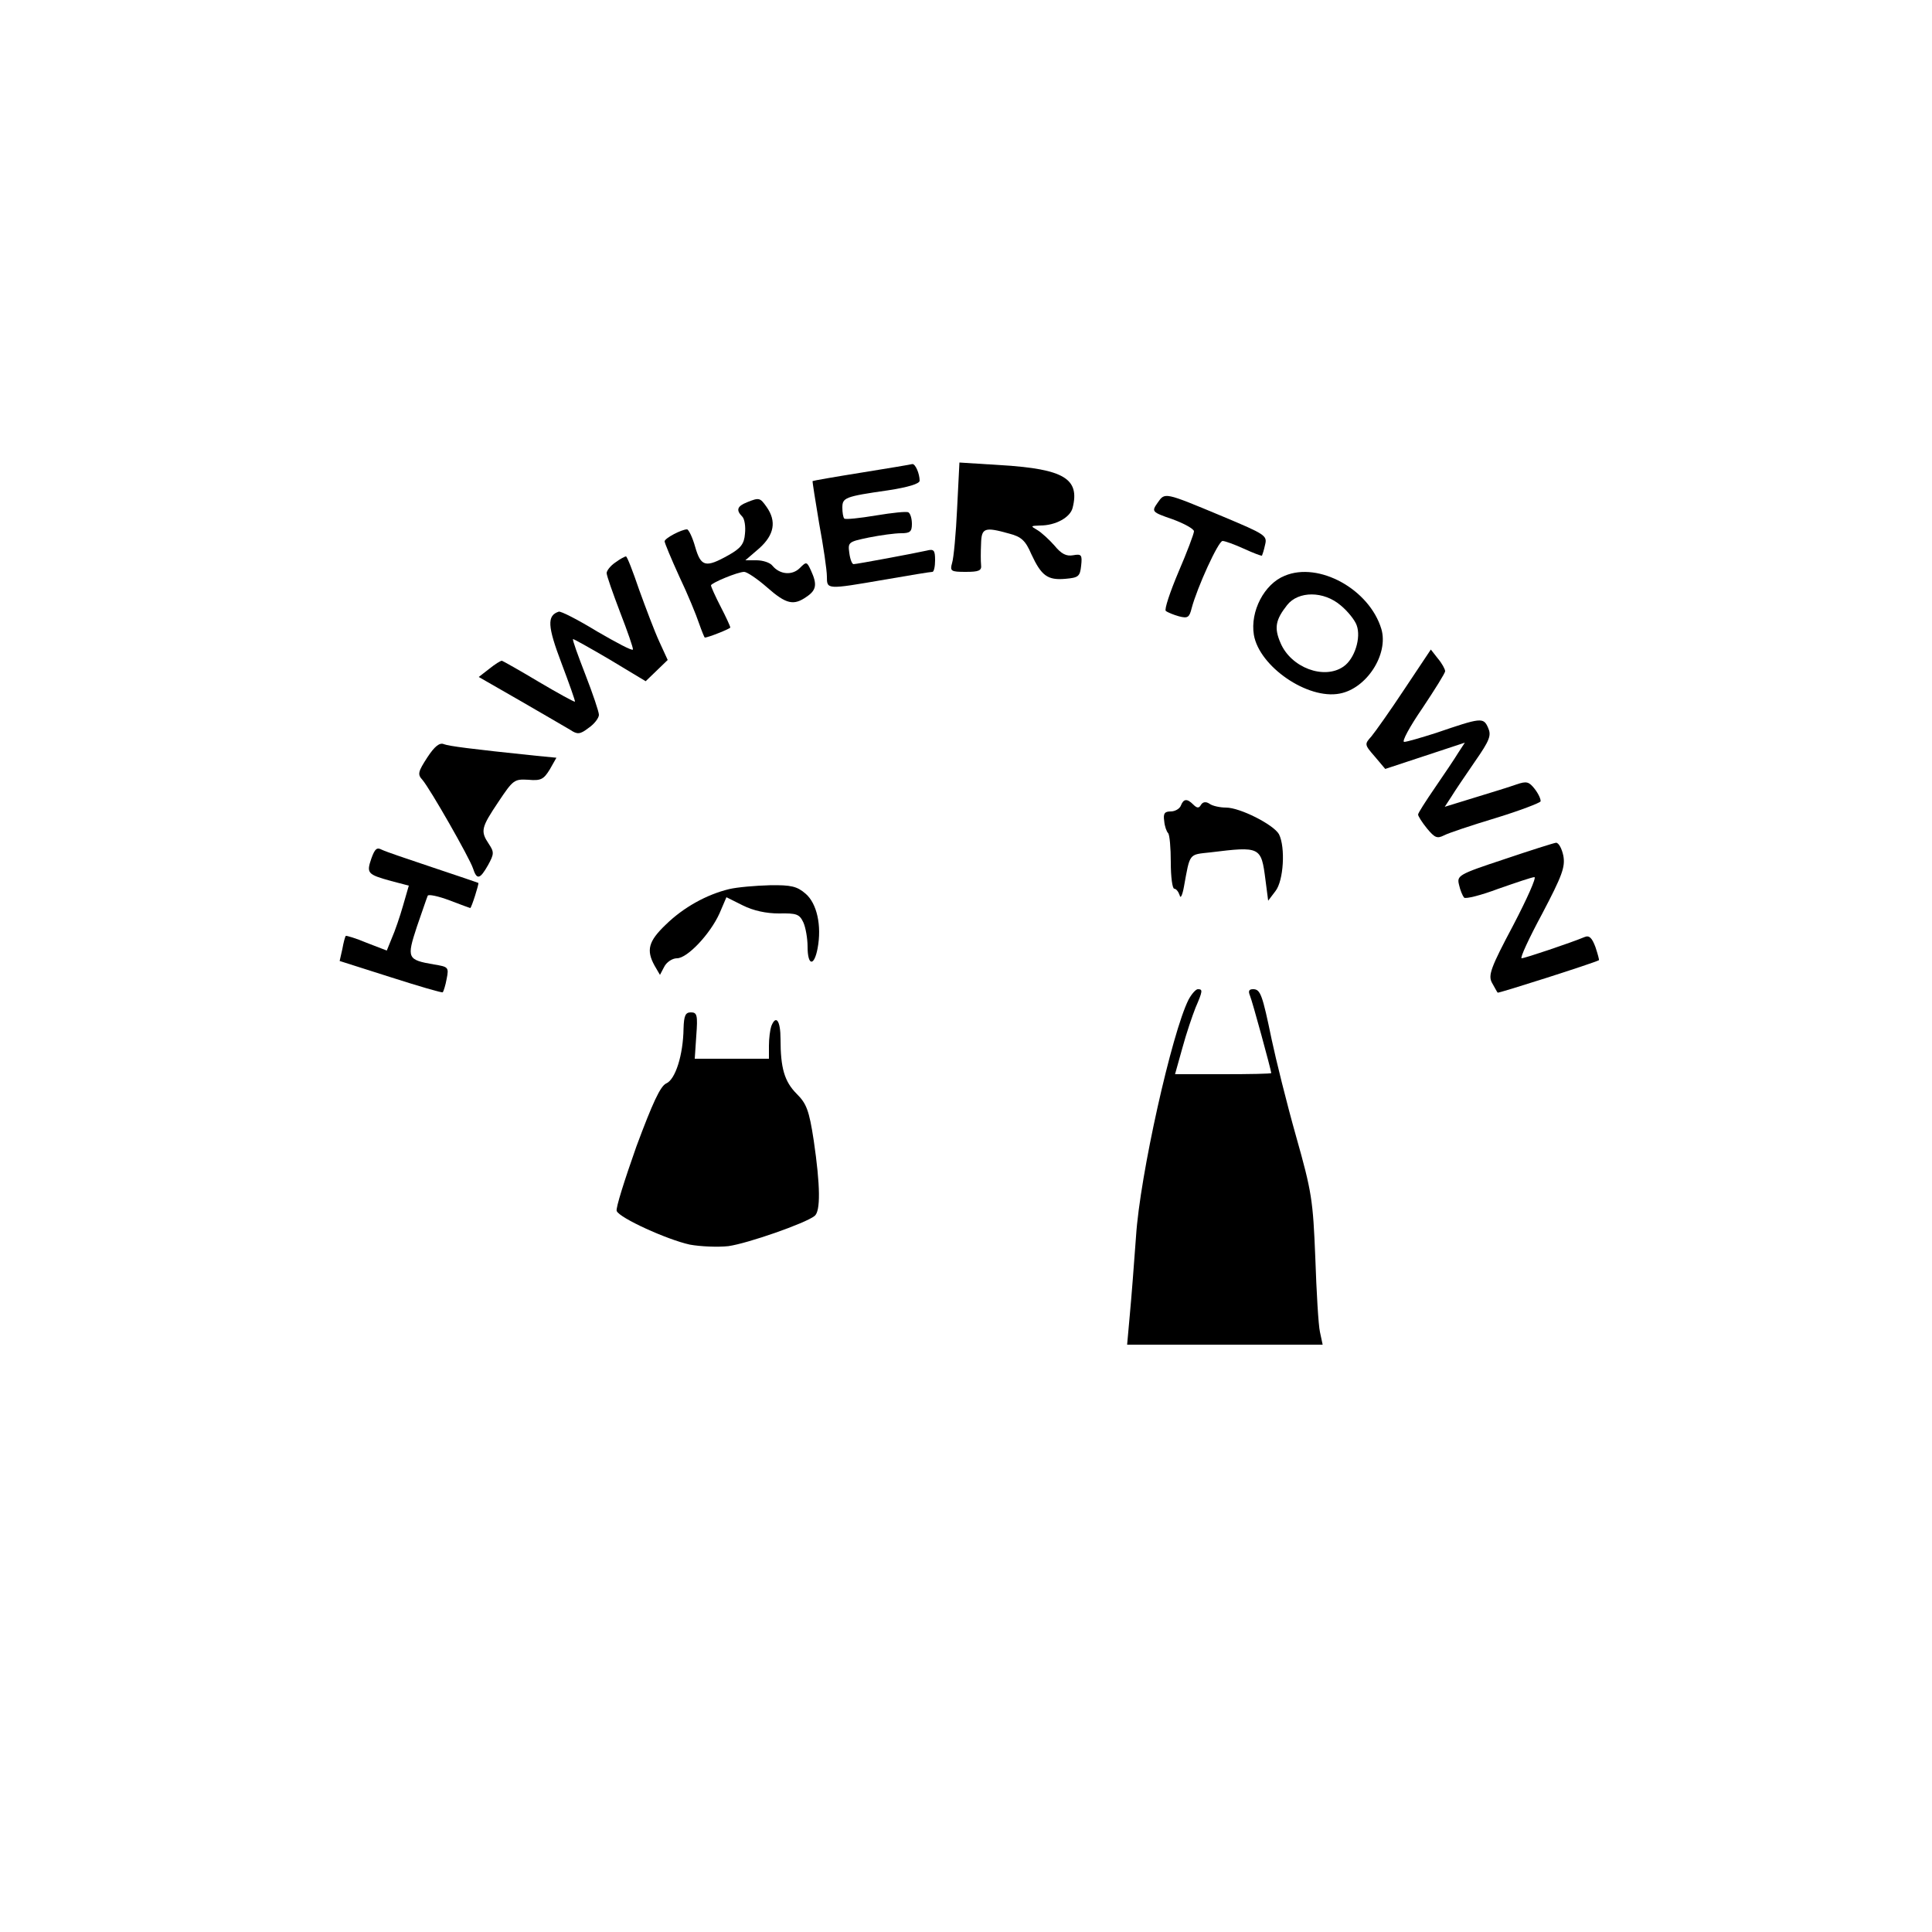 <?xml version="1.0" standalone="no"?>
<!DOCTYPE svg PUBLIC "-//W3C//DTD SVG 20010904//EN"
 "http://www.w3.org/TR/2001/REC-SVG-20010904/DTD/svg10.dtd">
<svg version="1.0" xmlns="http://www.w3.org/2000/svg"
 width="500pt" height="500pt" viewBox="0 0 500 500"
 preserveAspectRatio="xMidYMid meet">
<g transform="translate(0,500) scale(0.1,-0.1)"
fill="#000000" stroke="none">
<path d="M2230 3777 c-69 -11 -126 -21 -127 -22 -1 0 7 -50 17 -110 11 -59 20
-121 20 -137 0 -34 -1 -34 150 -8 63 11 118 20 123 20 4 0 7 14 7 30 0 26 -3
30 -22 25 -31 -7 -181 -35 -189 -35 -4 0 -9 13 -11 29 -4 28 -2 29 51 40 30 6
67 11 83 11 23 0 28 4 28 24 0 14 -4 27 -9 30 -4 3 -42 -1 -84 -8 -42 -7 -79
-11 -82 -8 -3 3 -5 16 -5 28 0 26 6 29 118 45 52 8 82 17 82 25 0 18 -11 44
-19 43 -3 -1 -62 -11 -131 -22z"/>
<path d="M2477 3684 c-3 -65 -9 -129 -13 -141 -6 -21 -3 -23 35 -23 34 0 42 3
40 18 -1 9 -1 34 0 55 1 41 9 44 73 26 31 -8 42 -18 57 -53 26 -56 42 -68 88
-64 34 3 38 6 41 34 3 28 1 31 -21 27 -17 -3 -30 3 -48 25 -14 16 -34 34 -44
40 -19 11 -18 11 7 12 40 0 78 21 84 46 19 75 -23 100 -182 110 l-111 7 -6
-119z"/>
<path d="M2996 3699 c-16 -23 -16 -24 39 -43 30 -11 55 -25 55 -31 0 -6 -18
-54 -40 -105 -22 -52 -37 -97 -33 -101 5 -4 20 -10 34 -14 23 -6 27 -3 33 21
14 53 69 174 80 174 6 0 31 -9 55 -20 24 -11 45 -19 47 -18 1 2 5 14 8 28 6
24 1 27 -111 74 -151 63 -148 62 -167 35z"/>
<path d="M1933 3700 c-25 -10 -29 -20 -12 -37 6 -6 9 -26 7 -44 -2 -27 -11
-38 -43 -56 -59 -33 -71 -30 -86 22 -7 25 -17 45 -21 45 -14 0 -58 -23 -58
-31 0 -4 17 -45 38 -91 22 -46 44 -100 51 -121 7 -20 14 -37 15 -37 9 0 66 23
66 26 0 3 -11 27 -25 54 -14 27 -25 52 -25 55 0 6 69 35 86 35 7 0 34 -18 59
-40 50 -44 69 -48 103 -24 25 17 27 32 11 67 -11 24 -12 24 -29 7 -20 -20 -52
-17 -71 6 -6 8 -25 14 -41 14 l-29 0 36 31 c39 35 45 70 19 107 -17 24 -19 25
-51 12z"/>
<path d="M1592 3544 c-12 -8 -22 -21 -22 -27 0 -7 16 -52 35 -102 19 -49 34
-92 33 -96 -2 -4 -43 18 -93 47 -49 30 -94 53 -99 51 -31 -10 -29 -38 7 -133
20 -53 36 -98 35 -100 -2 -1 -44 22 -93 51 -50 30 -93 54 -96 55 -4 0 -18 -9
-33 -21 l-27 -21 108 -62 c59 -34 117 -68 129 -75 18 -12 25 -12 47 5 15 10
27 26 27 34 0 8 -16 55 -35 104 -19 49 -34 90 -32 92 1 1 44 -23 95 -53 l93
-56 28 27 29 28 -22 48 c-12 26 -35 87 -52 134 -16 47 -31 86 -34 86 -3 0 -16
-7 -28 -16z"/>
<path d="M3325 3510 c-53 -21 -90 -92 -80 -153 14 -82 139 -168 222 -152 70
13 127 102 108 167 -31 103 -162 175 -250 138z m145 -77 c17 -14 36 -37 41
-51 12 -32 -5 -87 -34 -107 -50 -35 -136 -3 -163 61 -17 39 -13 60 17 98 29
37 95 37 139 -1z"/>
<path d="M3635 3217 c-37 -56 -76 -111 -86 -123 -18 -20 -18 -21 9 -52 l27
-32 103 34 103 34 -17 -26 c-9 -15 -36 -55 -60 -90 -24 -35 -44 -66 -44 -70 0
-4 10 -20 23 -36 20 -24 26 -27 44 -18 11 6 71 26 134 45 62 19 114 39 116 43
1 5 -5 19 -15 32 -15 19 -21 21 -47 12 -17 -6 -65 -21 -108 -34 l-78 -24 17
26 c9 15 37 56 61 91 39 56 43 68 34 88 -12 27 -18 26 -135 -14 -38 -12 -75
-23 -82 -23 -7 0 14 39 47 87 32 48 59 91 59 96 0 5 -8 20 -19 33 l-18 23 -68
-102z"/>
<path d="M1106 3040 c-24 -37 -26 -44 -13 -58 20 -23 122 -202 131 -229 10
-31 18 -29 39 8 16 29 16 34 2 55 -22 33 -20 42 25 109 38 57 41 59 77 57 33
-3 40 1 56 27 l17 30 -52 5 c-173 18 -225 25 -239 30 -11 5 -24 -5 -43 -34z"/>
<path d="M3056 2915 c-3 -8 -15 -15 -26 -15 -16 0 -20 -5 -17 -25 1 -13 6 -27
10 -31 4 -4 7 -38 7 -76 0 -37 4 -68 9 -68 5 0 11 -8 14 -17 2 -10 7 0 11 22
16 88 12 83 68 89 130 16 132 15 143 -71 l7 -54 19 25 c21 27 26 113 9 147
-14 25 -101 69 -137 69 -15 0 -35 4 -43 10 -9 6 -17 5 -22 -3 -5 -9 -10 -9
-20 1 -16 16 -25 15 -32 -3z"/>
<path d="M3892 2776 c-118 -39 -122 -42 -116 -66 3 -14 9 -28 13 -33 4 -4 44
6 89 23 46 16 87 30 93 30 6 0 -19 -56 -55 -125 -58 -109 -65 -129 -55 -148 7
-12 13 -24 15 -26 2 -2 247 76 262 84 1 1 -3 16 -9 34 -9 24 -16 31 -28 26
-36 -15 -155 -55 -163 -55 -5 0 19 52 53 115 52 99 60 121 55 150 -4 19 -12
34 -19 34 -7 -1 -67 -20 -135 -43z"/>
<path d="M961 2778 c-13 -38 -10 -41 51 -58 l46 -12 -15 -52 c-8 -28 -21 -66
-29 -84 l-13 -32 -52 20 c-28 12 -53 19 -54 18 -2 -2 -6 -17 -9 -34 l-7 -31
132 -42 c72 -23 133 -41 135 -39 2 3 7 18 10 35 6 30 4 31 -33 37 -69 12 -71
16 -44 98 14 40 26 76 28 80 2 4 27 -1 56 -12 29 -11 53 -20 54 -20 3 0 23 63
21 65 -2 1 -55 19 -118 40 -63 21 -122 41 -132 46 -13 7 -18 2 -27 -23z"/>
<path d="M1887 2699 c-58 -14 -118 -47 -164 -92 -45 -43 -51 -66 -29 -106 l14
-24 11 21 c6 12 21 22 33 22 27 0 86 63 110 116 l18 42 42 -21 c28 -14 61 -21
94 -21 46 1 53 -2 63 -23 6 -13 11 -42 11 -63 0 -50 17 -52 26 -4 11 59 -2
116 -31 141 -22 19 -37 23 -93 22 -37 -1 -84 -5 -105 -10z"/>
<path d="M3076 2413 c-43 -85 -126 -455 -136 -613 -5 -69 -12 -160 -16 -202
l-7 -78 253 0 253 0 -7 33 c-4 17 -9 104 -12 192 -6 149 -9 170 -50 315 -24
85 -52 198 -63 250 -24 116 -29 130 -48 130 -11 0 -13 -5 -8 -17 6 -14 54
-190 55 -200 0 -2 -56 -3 -124 -3 l-125 0 19 68 c10 37 26 84 34 104 19 44 19
48 6 48 -5 0 -16 -12 -24 -27z"/>
<path d="M1769 2338 c-1 -68 -21 -132 -45 -142 -15 -7 -35 -50 -77 -163 -30
-85 -54 -160 -51 -167 7 -18 130 -74 189 -87 27 -5 72 -7 100 -4 50 7 199 59
223 78 16 12 15 79 -2 195 -12 79 -19 96 -44 121 -32 32 -42 67 -42 142 0 48
-12 64 -24 33 -3 -9 -6 -31 -6 -50 l0 -34 -96 0 -96 0 4 60 c4 53 2 60 -14 60
-14 0 -18 -8 -19 -42z"/>
</g>
</svg>

